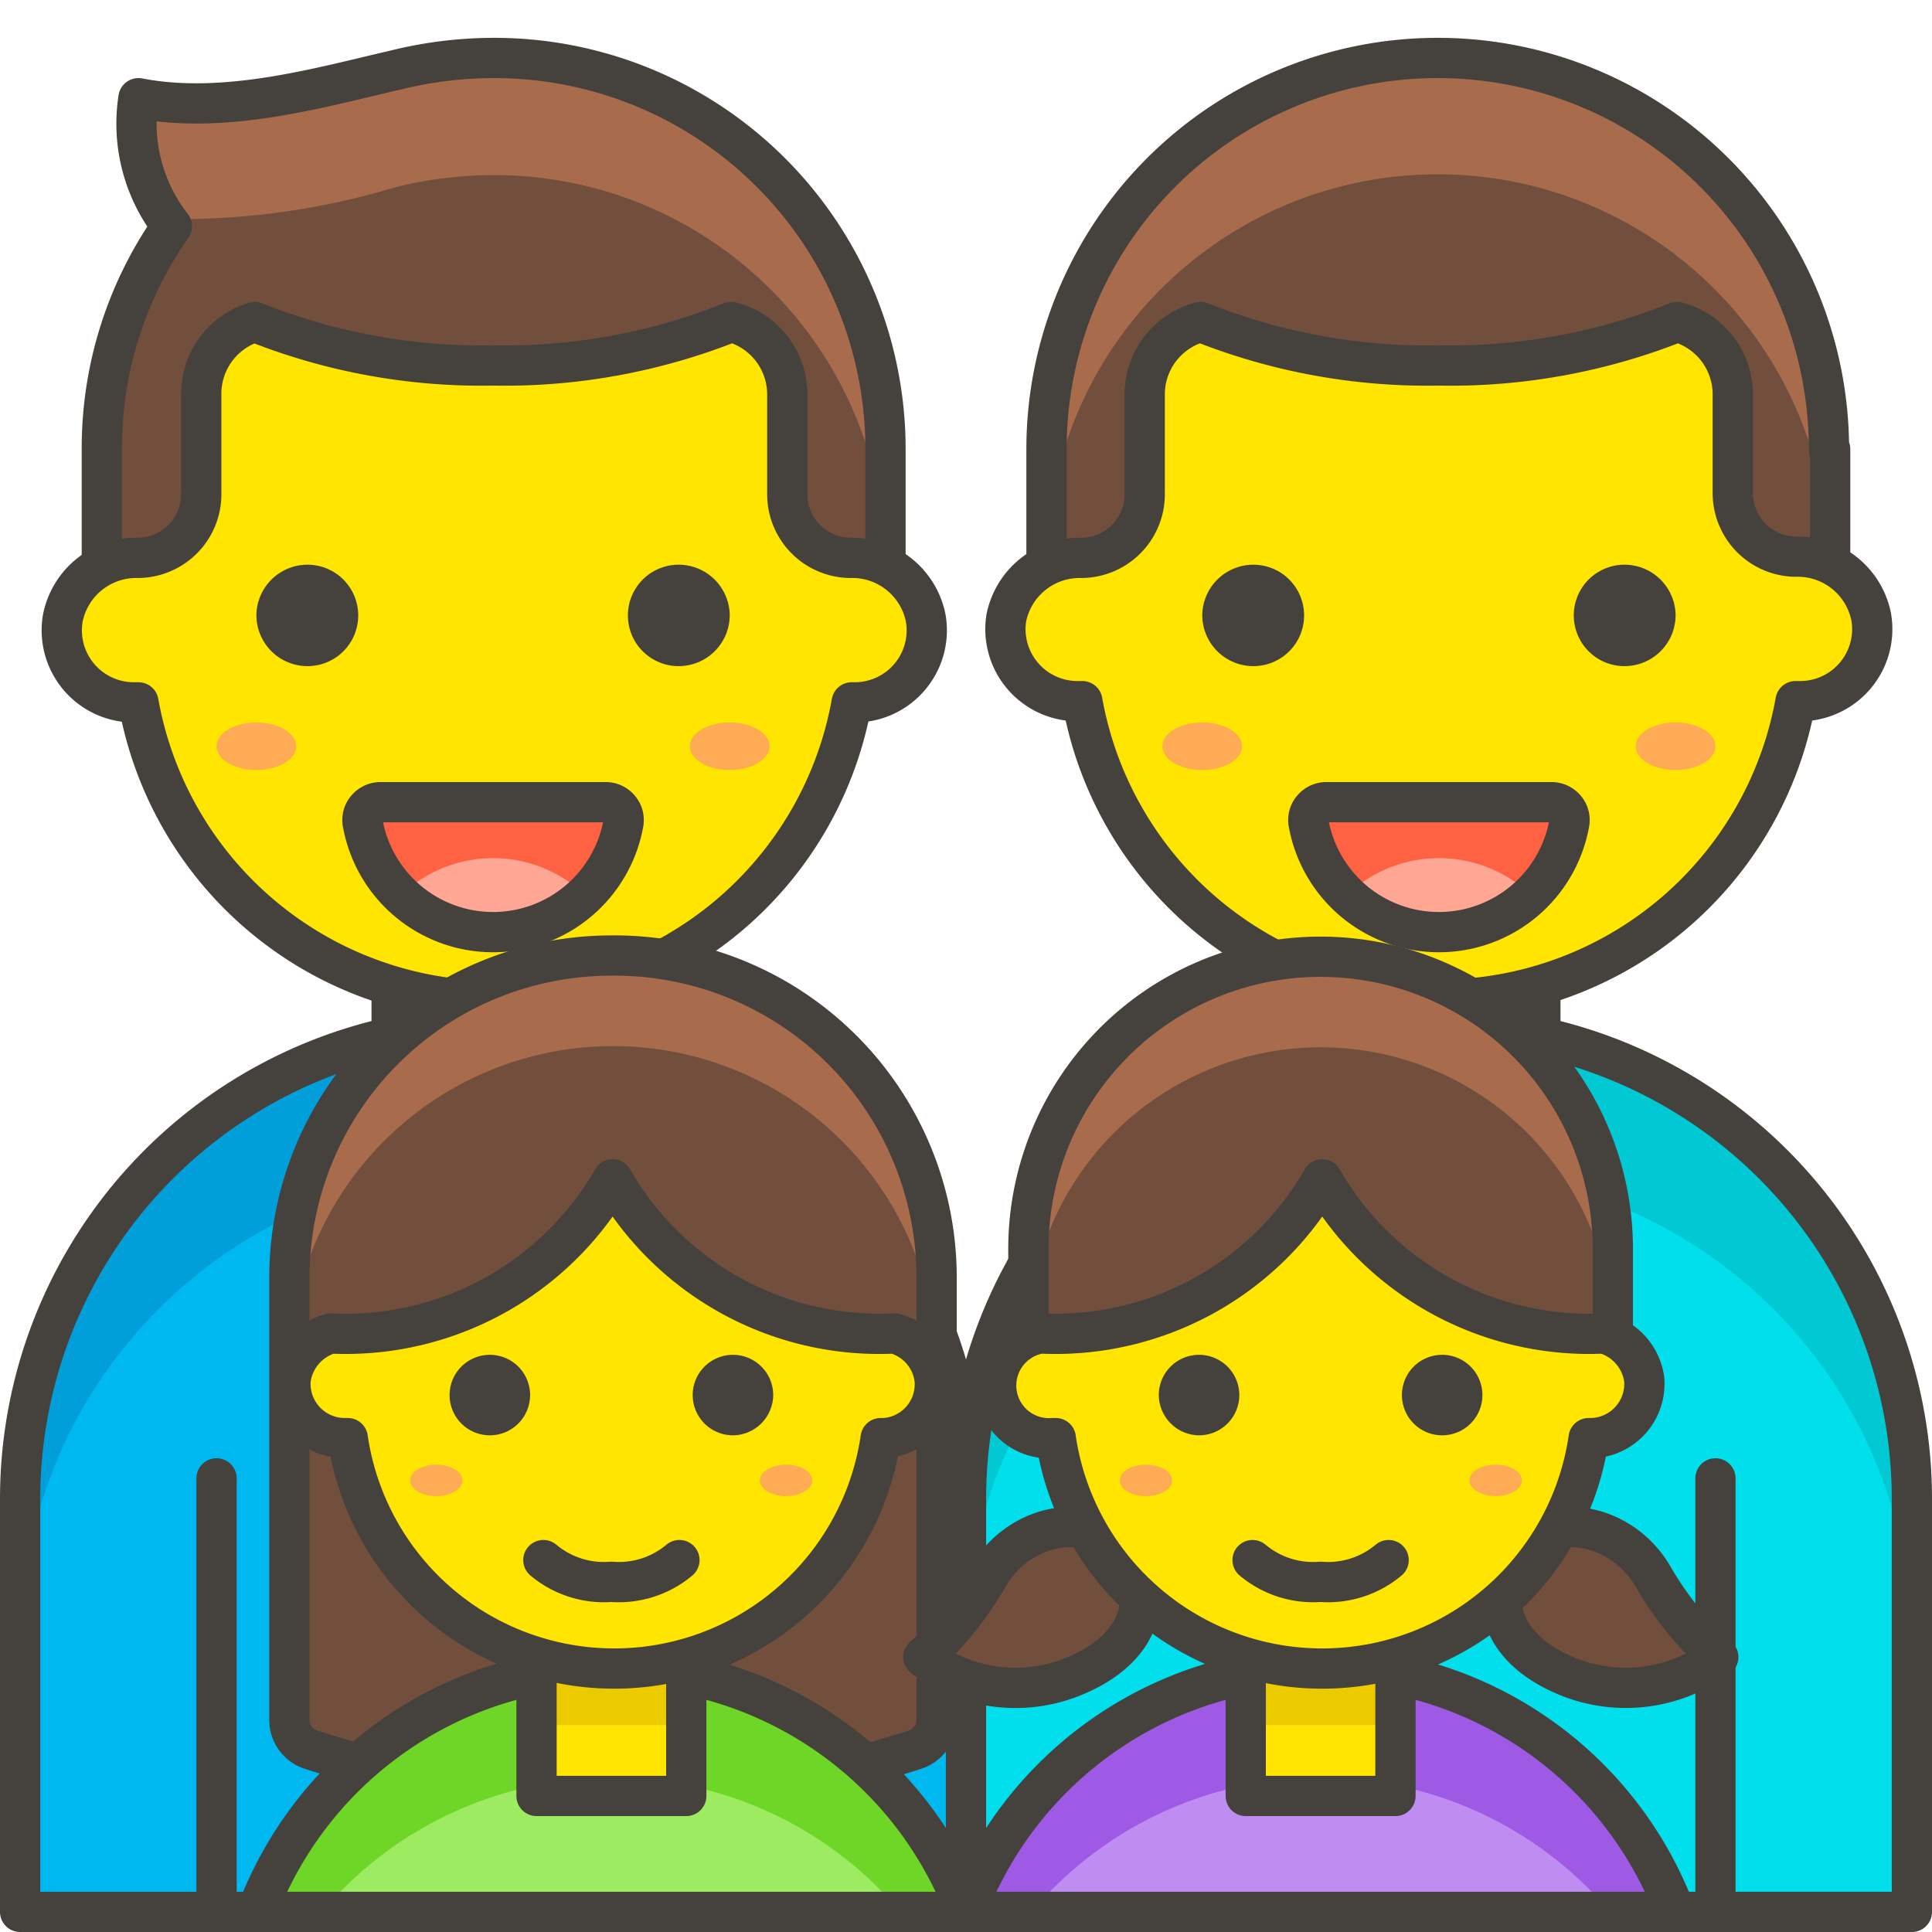 <svg xmlns="http://www.w3.org/2000/svg" width="1em" height="1em" viewBox="0 0 48 48"><path fill="#724f3d" d="M12.25 1.44a10.2 10.2 0 0 0-2.42.3c-1.83.42-4.22 1.12-6.39.7a4.13 4.13 0 0 0 .83 3.18a9.6 9.6 0 0 0-1.74 5.54v5.08H22v-5.08a9.72 9.72 0 0 0-9.75-9.72"/><path fill="#a86c4d" d="M12.25 1.44a10.2 10.2 0 0 0-2.42.3c-1.83.42-4.22 1.12-6.39.7a4.38 4.38 0 0 0 .67 3a18.6 18.6 0 0 0 5.72-.79a10.2 10.2 0 0 1 2.42-.3a9.72 9.72 0 0 1 9.75 9.7v-2.89a9.72 9.72 0 0 0-9.75-9.72"/><path fill="none" stroke="#45413c" stroke-linecap="round" stroke-linejoin="round" d="M12.25 1.44a10.2 10.2 0 0 0-2.42.3c-1.83.42-4.22 1.12-6.39.7a4.13 4.13 0 0 0 .83 3.18a9.6 9.6 0 0 0-1.74 5.54v5.08H22v-5.08a9.72 9.72 0 0 0-9.75-9.72"/><path fill="#00b8f0" d="M12.25 25.49A11.75 11.75 0 0 1 24 37.24V47.5H.5V37.24a11.75 11.75 0 0 1 11.75-11.75"/><path fill="#009fd9" d="M12.25 25.49A11.75 11.75 0 0 0 .5 37.24v3.59a11.75 11.75 0 0 1 23.5 0v-3.59a11.75 11.75 0 0 0-11.75-11.75"/><path fill="none" stroke="#45413c" stroke-linecap="round" stroke-linejoin="round" d="M12.25 25.49A11.75 11.75 0 0 1 24 37.24V47.5h0H.5h0V37.24a11.75 11.75 0 0 1 11.75-11.75"/><path fill="#ffe500" d="M9.73 21.48h5.03v7.85H9.73Z"/><path fill="#ebcb00" d="M9.73 21.48h5.03v5.82H9.73Z"/><path fill="none" stroke="#45413c" stroke-linecap="round" stroke-linejoin="round" d="M9.73 21.48h5.03v7.85H9.73Z"/><path fill="#ffe500" stroke="#45413c" stroke-linecap="round" stroke-linejoin="round" d="M23 15.36a1.86 1.86 0 0 0-1.86-1.5a1.58 1.58 0 0 1-1.58-1.58V9.82A1.86 1.86 0 0 0 18.17 8a15.2 15.2 0 0 1-5.92 1.08A15.2 15.2 0 0 1 6.33 8A1.86 1.86 0 0 0 5 9.82v2.46a1.58 1.58 0 0 1-1.58 1.58a1.86 1.86 0 0 0-1.86 1.5a1.79 1.79 0 0 0 1.77 2.09h.11a9 9 0 0 0 17.72 0h.11A1.79 1.79 0 0 0 23 15.36"/><path fill="#45413c" stroke="#45413c" stroke-linecap="round" stroke-linejoin="round" d="M6.87 15.29a.77.77 0 0 0 .77.76a.76.76 0 1 0 0-1.52a.77.77 0 0 0-.77.76m10.76 0a.77.77 0 0 1-.77.76a.76.76 0 1 1 0-1.52a.77.77 0 0 1 .77.76"/><path fill="#ff6242" d="M9.44 19.93a.45.45 0 0 0-.33.16a.43.43 0 0 0-.1.35a3.29 3.29 0 0 0 6.48 0a.43.43 0 0 0-.1-.35a.45.45 0 0 0-.33-.16Z"/><path fill="#ffa694" d="M12.25 23.18a3.3 3.3 0 0 0 2.3-.93a3.31 3.31 0 0 0-4.6 0a3.3 3.3 0 0 0 2.3.93"/><path fill="none" stroke="#45413c" stroke-linecap="round" stroke-linejoin="round" d="M9.44 19.93a.45.45 0 0 0-.33.16a.43.43 0 0 0-.1.35a3.29 3.29 0 0 0 6.48 0a.43.43 0 0 0-.1-.35a.45.45 0 0 0-.33-.16ZM5.38 47.5V36.73"/><path fill="#ffaa54" d="M5.38 18.54a.99.59 0 1 0 1.98 0a.99.59 0 1 0-1.98 0m11.76 0a.99.59 0 1 0 1.98 0a.99.59 0 1 0-1.98 0"/><path fill="#724f3d" d="M45.47 11.16v5.08H26v-5.08a9.72 9.72 0 0 1 19.44 0Z"/><path fill="#a86c4d" d="M35.75 1.44A9.72 9.72 0 0 0 26 11.16v2.89a9.72 9.72 0 0 1 19.44 0v-2.89a9.72 9.72 0 0 0-9.69-9.72"/><path fill="none" stroke="#45413c" stroke-linecap="round" stroke-linejoin="round" d="M45.47 11.16v5.08H26v-5.08a9.72 9.72 0 0 1 19.44 0Z"/><path fill="#00dfeb" d="M47.5 47.5H24V37.24a11.75 11.75 0 0 1 11.75-11.75A11.75 11.75 0 0 1 47.5 37.24z"/><path fill="#00c9d4" d="M35.75 25.49A11.75 11.75 0 0 1 47.5 37.24v3.59a11.75 11.75 0 0 0-23.5 0v-3.59a11.75 11.75 0 0 1 11.75-11.75"/><path fill="none" stroke="#45413c" stroke-linecap="round" stroke-linejoin="round" d="M47.5 47.5H24h0V37.24a11.75 11.75 0 0 1 11.75-11.75h0A11.75 11.75 0 0 1 47.5 37.24z"/><path fill="#ffe500" d="M38.27 29.34h-5.03v-7.85h5.03Z"/><path fill="#ebcb00" d="M38.27 27.3h-5.03v-5.82h5.03Z"/><path fill="none" stroke="#45413c" stroke-linecap="round" stroke-linejoin="round" d="M38.27 29.34h-5.03v-7.85h5.03Z"/><path fill="#ffe500" stroke="#45413c" stroke-linecap="round" stroke-linejoin="round" d="M25 15.36a1.86 1.86 0 0 1 1.86-1.5a1.58 1.58 0 0 0 1.58-1.58V9.82A1.86 1.86 0 0 1 29.83 8a15.2 15.2 0 0 0 5.92 1.08A15.2 15.2 0 0 0 41.67 8a1.86 1.86 0 0 1 1.38 1.79v2.46a1.58 1.58 0 0 0 1.58 1.58a1.86 1.86 0 0 1 1.86 1.5a1.79 1.79 0 0 1-1.77 2.09h-.11a9 9 0 0 1-17.72 0h-.11A1.79 1.79 0 0 1 25 15.36"/><path fill="#45413c" stroke="#45413c" stroke-linecap="round" stroke-linejoin="round" d="M41.13 15.29a.77.77 0 0 1-.77.76a.76.76 0 0 1 0-1.52a.77.77 0 0 1 .77.76m-10.76 0a.77.77 0 0 0 .77.76a.76.76 0 0 0 0-1.52a.77.77 0 0 0-.77.76"/><path fill="#ff6242" d="M38.56 19.93a.45.45 0 0 1 .33.16a.43.43 0 0 1 .1.35a3.29 3.29 0 0 1-6.48 0a.43.43 0 0 1 .1-.35a.45.45 0 0 1 .33-.16Z"/><path fill="#ffa694" d="M35.75 23.18a3.3 3.3 0 0 1-2.3-.93a3.31 3.31 0 0 1 4.6 0a3.3 3.3 0 0 1-2.3.93"/><path fill="none" stroke="#45413c" stroke-linecap="round" stroke-linejoin="round" d="M38.56 19.93a.45.45 0 0 1 .33.16a.43.43 0 0 1 .1.35a3.29 3.29 0 0 1-6.48 0a.43.43 0 0 1 .1-.35a.45.45 0 0 1 .33-.16Zm4.06 27.57V36.73"/><path fill="#ffaa54" d="M40.64 18.54a.99.59 0 1 0 1.98 0a.99.59 0 1 0-1.98 0m-11.76 0a.99.59 0 1 0 1.98 0a.99.59 0 1 0-1.98 0"/><path fill="#724f3d" d="M15.19 23.74a8 8 0 0 0-8 8v10.99a.77.77 0 0 0 .54.74a24.18 24.18 0 0 0 15 0a.77.77 0 0 0 .54-.74V31.78a8 8 0 0 0-8.08-8.04"/><path fill="#a86c4d" d="M15.19 23.74a8 8 0 0 0-8 8v2.29a8 8 0 0 1 16.08 0v-2.25a8 8 0 0 0-8.08-8.04"/><path fill="none" stroke="#45413c" stroke-linecap="round" stroke-linejoin="round" d="M15.19 23.74a8 8 0 0 0-8 8v10.99a.77.77 0 0 0 .54.74h0a24.18 24.18 0 0 0 15 0h0a.77.77 0 0 0 .54-.74V31.78a8 8 0 0 0-8.08-8.04"/><path fill="#9ceb60" d="M24 47.5a9.42 9.42 0 0 0-17.62 0Z"/><path fill="#6dd627" d="M15.19 44.17a9.36 9.36 0 0 1 7.18 3.33H24a9.42 9.42 0 0 0-17.62 0H8a9.4 9.4 0 0 1 7.19-3.33"/><path fill="none" stroke="#45413c" stroke-linecap="round" stroke-linejoin="round" d="M24 47.5a9.42 9.42 0 0 0-17.62 0Z"/><path fill="#ffe500" d="M13.33 38.22h3.72v6.4h-3.72Z"/><path fill="#ebcb00" d="M13.33 38.22h3.72v4.64h-3.72Z"/><path fill="none" stroke="#45413c" stroke-linecap="round" stroke-linejoin="round" d="M13.33 38.22h3.72v6.4h-3.72Z"/><path fill="#ffe500" stroke="#45413c" stroke-linecap="round" stroke-linejoin="round" d="M23.22 34.27a1.35 1.35 0 0 0-1-1.14a7.64 7.64 0 0 1-7-3.83a7.65 7.65 0 0 1-7 3.83a1.38 1.38 0 0 0-1 1.14a1.35 1.35 0 0 0 1.34 1.46h.08a6.69 6.69 0 0 0 13.24 0h.08a1.34 1.34 0 0 0 1.26-1.46"/><path fill="#45413c" stroke="#45413c" stroke-linecap="round" stroke-linejoin="round" d="M11.67 34.66a.5.5 0 0 0 1 0a.5.5 0 0 0-1 0m7.04 0a.51.51 0 0 1-.5.5a.5.5 0 0 1-.5-.5a.5.5 0 0 1 .5-.5a.5.5 0 0 1 .5.5"/><path fill="#ffaa54" d="M10.19 36.78a.65.39 0 1 0 1.3 0a.65.39 0 1 0-1.3 0m8.69 0a.65.39 0 1 0 1.3 0a.65.39 0 1 0-1.3 0"/><path fill="none" stroke="#45413c" stroke-linecap="round" stroke-linejoin="round" d="M13.5 38.76a2.34 2.34 0 0 0 1.69.54a2.34 2.34 0 0 0 1.69-.54"/><path fill="#724f3d" stroke="#45413c" stroke-linecap="round" stroke-linejoin="round" d="M22.94 41.17a8.2 8.2 0 0 0 1.61-2c.8-1.38 2.69-1.69 3.47-.46c.67 1.06.27 2.35-1.5 3a3.81 3.81 0 0 1-3.58-.54m19.75 0a8.1 8.1 0 0 1-1.62-2c-.8-1.38-2.69-1.69-3.46-.46c-.67 1.06-.28 2.35 1.49 3a3.84 3.84 0 0 0 3.59-.54"/><path fill="#bf8df2" d="M41.62 47.5a9.42 9.42 0 0 0-17.62 0Z"/><path fill="#9f5ae5" d="M32.81 44.17A9.4 9.4 0 0 1 40 47.5h1.62a9.42 9.42 0 0 0-17.62 0h1.63a9.36 9.36 0 0 1 7.18-3.33"/><path fill="none" stroke="#45413c" stroke-linecap="round" stroke-linejoin="round" d="M41.62 47.5a9.42 9.42 0 0 0-17.62 0Z"/><path fill="#ffe500" d="M30.95 38.22h3.72v6.4h-3.72Z"/><path fill="#ebcb00" d="M30.95 38.22h3.72v4.64h-3.72Z"/><path fill="none" stroke="#45413c" stroke-linecap="round" stroke-linejoin="round" d="M30.95 38.22h3.72v6.4h-3.72Z"/><path fill="#724f3d" d="M32.81 23.77A7.26 7.26 0 0 1 40.07 31v3.8H25.55V31a7.26 7.26 0 0 1 7.26-7.23"/><path fill="#a86c4d" d="M32.81 23.77A7.26 7.26 0 0 0 25.55 31v2.28a7.26 7.26 0 1 1 14.52 0V31a7.26 7.26 0 0 0-7.26-7.23"/><path fill="none" stroke="#45413c" stroke-linecap="round" stroke-linejoin="round" d="M32.81 23.77A7.26 7.26 0 0 0 25.55 31v3.8h14.52V31a7.26 7.26 0 0 0-7.26-7.23"/><path fill="#ffe500" stroke="#45413c" stroke-linecap="round" stroke-linejoin="round" d="M40.85 34.27a1.38 1.38 0 0 0-1-1.14a7.65 7.65 0 0 1-7-3.83a7.64 7.64 0 0 1-7 3.83a1.31 1.31 0 0 0 .3 2.6h.08a6.69 6.69 0 0 0 13.24 0h.08a1.35 1.35 0 0 0 1.3-1.46"/><path fill="#45413c" stroke="#45413c" stroke-linecap="round" stroke-linejoin="round" d="M29.29 34.66a.51.51 0 0 0 .5.5a.5.5 0 0 0 .5-.5a.5.5 0 0 0-.5-.5a.5.5 0 0 0-.5.5m7.04 0a.5.5 0 0 1-1 0a.5.5 0 0 1 1 0"/><path fill="#ffaa54" d="M27.82 36.78a.65.39 0 1 0 1.3 0a.65.39 0 1 0-1.3 0m8.69 0a.65.39 0 1 0 1.3 0a.65.39 0 1 0-1.3 0"/><path fill="none" stroke="#45413c" stroke-linecap="round" stroke-linejoin="round" d="M31.12 38.76a2.34 2.34 0 0 0 1.69.54a2.34 2.34 0 0 0 1.69-.54"/></svg>